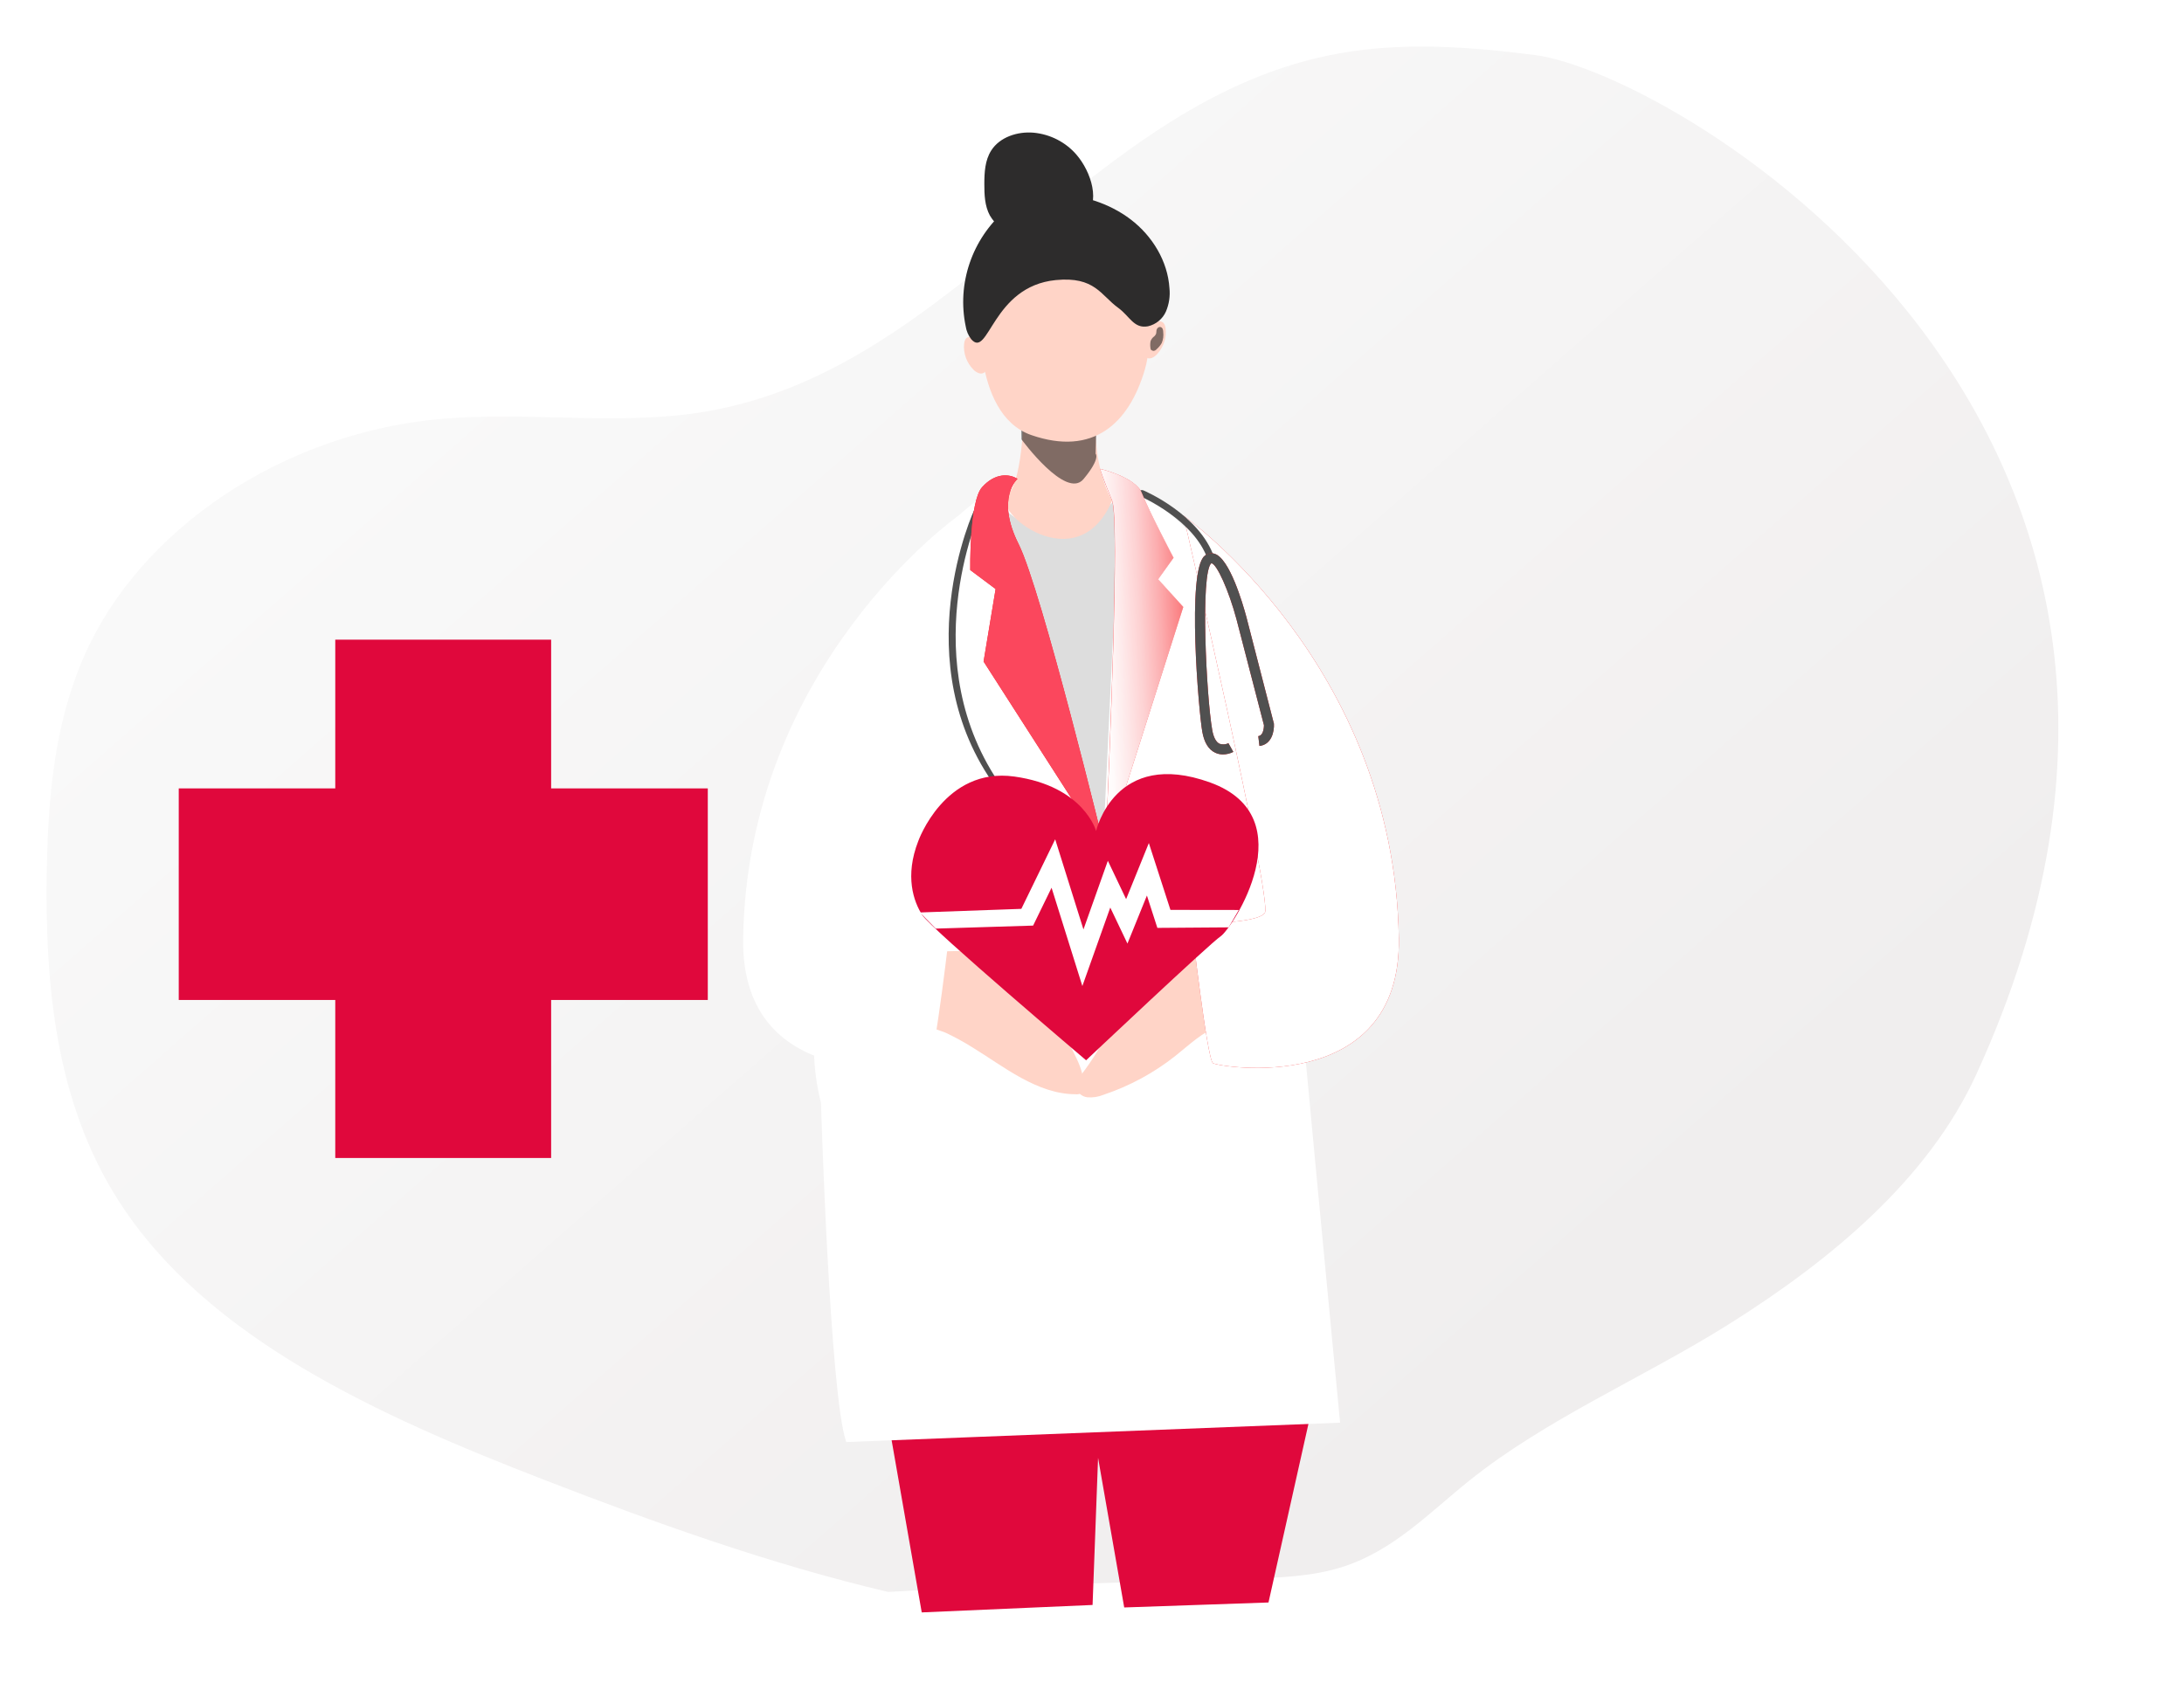 <svg width="227" height="175" viewBox="0 0 227 175" fill="none" xmlns="http://www.w3.org/2000/svg">
<g filter="url(#filter0_dd)">
<path d="M94.304 167.505C82.037 164.608 70.236 160.371 58.622 155.874C41.414 149.214 23.473 141.142 14.334 126.851C7.753 116.56 6.667 104.319 6.86 92.547C6.995 84.967 7.639 77.258 10.761 70.174C16.557 57.014 31.269 47.15 47.419 45.593C56.742 44.691 66.292 46.353 75.492 44.764C101.52 40.255 115.207 12.203 141.198 7.55C147.869 6.348 154.787 6.862 161.528 7.721C176.111 9.585 238.422 46.074 207.389 113.747C202.439 124.537 192.417 132.946 181.646 139.699C172.78 145.259 162.758 149.485 154.72 155.929C150.626 159.207 146.906 163.142 141.695 164.852C138.487 165.91 134.988 166.024 131.559 166.126L103.636 166.971" fill="url(#paint0_linear)"/>
</g>
<path d="M73.566 81.965V103.961H57.284V120.389H34.847V103.961H18.578V81.965H34.847V66.502H57.284V81.965H73.566Z" fill="#E0083C"/>
<path d="M92.031 146.062L95.803 167.632L113.56 166.859L114.131 151.561L116.848 167.118L131.844 166.601L137.282 142.281L92.031 146.062Z" fill="#E0083C"/>
<path d="M100.206 35.747C100.161 36.23 100.222 36.718 100.386 37.176C100.549 37.634 100.811 38.053 101.153 38.404C101.313 38.581 101.515 38.716 101.742 38.797C102.917 39.158 102.944 36.817 102.595 36.159C102.181 35.413 100.344 34.241 100.206 35.747Z" fill="url(#paint1_linear)"/>
<path d="M121.146 34.109C121.206 34.591 121.16 35.08 121.011 35.543C120.863 36.007 120.615 36.434 120.285 36.796C120.132 36.98 119.935 37.125 119.711 37.217C118.549 37.613 118.441 35.275 118.773 34.605C119.15 33.829 120.947 32.609 121.146 34.109Z" fill="url(#paint2_linear)"/>
<path d="M105.583 49.503C100.391 52.055 96.502 56.524 92.764 60.876C92.01 61.753 91.672 62.82 91.28 63.899C87.142 75.32 87.885 82.626 86.679 91.895C85.683 99.486 83.407 107.222 85.33 114.652C85.33 114.652 86.25 145.118 87.958 149.921L139.287 147.91C139.287 147.91 134.555 98.714 134.129 92.691C132.01 63.466 125.879 57.119 121.294 53.164C116.71 49.208 105.583 49.503 105.583 49.503Z" fill="white"/>
<path d="M111.805 113.762C111.99 113.789 112.18 113.756 112.344 113.666C112.436 113.585 112.509 113.485 112.556 113.374C112.603 113.262 112.624 113.141 112.617 113.02C112.743 111 111.369 109.233 110.578 107.367C109.909 105.798 109.639 104.088 108.995 102.507C108.351 100.926 107.204 99.393 105.53 98.942C104.825 98.791 104.103 98.738 103.383 98.786L97.556 98.918C97.396 98.885 97.229 98.891 97.071 98.934C96.913 98.978 96.769 99.059 96.65 99.17C96.531 99.281 96.442 99.419 96.39 99.572C96.338 99.724 96.324 99.887 96.351 100.045C96.207 101.521 95.124 104.992 96.096 106.297C96.532 106.898 97.697 107.093 98.347 107.394C99.288 107.842 100.202 108.344 101.083 108.896C104.285 110.85 107.799 113.762 111.805 113.762Z" fill="url(#paint3_linear)"/>
<path d="M120.322 99.652C117.561 101.046 116.531 104.316 115.228 107.084C114.473 108.688 113.547 110.209 112.468 111.623C112.139 112.052 111.777 112.542 111.854 113.071C111.92 113.339 112.07 113.581 112.283 113.762C112.496 113.943 112.761 114.054 113.041 114.081C113.602 114.122 114.165 114.034 114.685 113.822C117.399 112.915 119.929 111.547 122.159 109.78C123.618 108.623 124.992 107.268 126.759 106.642C127.449 106.399 128.246 106.231 128.66 105.636C128.873 105.268 128.996 104.856 129.019 104.434C129.169 103.285 129.326 102.116 129.099 100.98C128.718 99.03 127.848 98.486 126.075 98.615C124.189 98.75 122.039 98.783 120.322 99.652Z" fill="url(#paint4_linear)"/>
<path d="M104.238 52.827C104.238 52.827 110.286 58.27 113.512 54.495C116.739 50.72 116.349 52.132 116.349 52.132L114.668 87.597L104.238 52.827Z" fill="#DDDDDD"/>
<path d="M111.886 16.082C110.764 14.78 109.165 13.959 107.433 13.795C105.756 13.648 103.913 14.249 103.023 15.65C102.376 16.666 102.312 17.928 102.309 19.127C102.309 20.245 102.348 21.408 102.882 22.397C103.446 23.361 104.347 24.093 105.418 24.459C107.872 25.36 110.776 24.549 112.644 22.809C114.511 21.069 113.392 17.832 111.886 16.082Z" fill="#2D2C2C"/>
<path d="M106.392 42.191C106.392 42.191 106.447 49.84 104.696 51.478C102.945 53.116 111.964 60.494 115.592 52.046C115.592 52.046 113.341 48.457 113.994 42.338C114.648 36.219 106.392 42.191 106.392 42.191Z" fill="url(#paint5_linear)"/>
<path opacity="0.5" d="M106.148 44.006L106.176 45.683C106.176 45.683 110.801 51.995 112.616 49.81C114.432 47.625 113.874 47.174 113.874 47.174L114.009 42.326L106.148 44.006Z" fill="url(#paint6_linear)"/>
<path d="M101.898 31.323C101.898 31.323 100.788 43.017 107.194 45.233C113.601 47.447 117.345 44.066 118.998 38.401C120.651 32.736 117.796 21.408 111.025 22.623C104.253 23.837 101.898 31.323 101.898 31.323Z" fill="url(#paint7_linear)"/>
<path d="M100.94 35.26C100.639 34.862 100.443 34.398 100.37 33.908C99.92 31.724 100.063 29.462 100.785 27.349C101.506 25.236 102.779 23.345 104.479 21.865C105.169 21.249 105.973 20.768 106.847 20.447C107.725 20.191 108.643 20.089 109.558 20.146C112.413 20.23 115.277 21.099 117.531 22.821C119.785 24.543 121.365 27.152 121.549 29.944C121.638 30.773 121.514 31.611 121.187 32.381C121.02 32.763 120.764 33.102 120.44 33.369C120.115 33.637 119.732 33.827 119.319 33.923C117.85 34.197 117.424 32.874 116.222 32.002C114.409 30.695 113.805 28.721 109.739 29.117C103.102 29.77 102.762 37.367 100.94 35.26Z" fill="#2D2C2C"/>
<path d="M99.629 53.605C99.629 53.605 77.695 69.047 77.241 97.542C76.974 114.054 95.949 110.94 96.562 110.528C97.175 110.117 98.791 95.997 98.791 95.997C98.791 95.997 92.014 96.102 91.171 94.909C90.327 93.716 99.629 53.605 99.629 53.605Z" fill="white"/>
<path d="M123.004 53.605C123.004 53.605 144.941 69.047 145.392 97.542C145.658 114.054 126.684 110.94 126.071 110.528C125.457 110.117 123.844 95.997 123.844 95.997C123.844 95.997 130.622 96.102 131.462 94.909C132.302 93.716 123.004 53.605 123.004 53.605Z" fill="#F72227"/>
<path d="M123.004 53.605C123.004 53.605 144.941 69.047 145.392 97.542C145.658 114.054 126.684 110.94 126.071 110.528C125.457 110.117 123.844 95.997 123.844 95.997C123.844 95.997 130.622 96.102 131.462 94.909C132.302 93.716 123.004 53.605 123.004 53.605Z" fill="url(#paint8_linear)"/>
<path d="M125.874 58.417C125.801 58.417 125.729 58.394 125.669 58.352C125.609 58.31 125.564 58.251 125.54 58.183C124.126 54.026 118.606 51.643 118.551 51.607C118.508 51.589 118.47 51.564 118.438 51.531C118.406 51.499 118.381 51.461 118.364 51.419C118.347 51.377 118.339 51.332 118.34 51.287C118.341 51.242 118.351 51.197 118.37 51.156C118.407 51.073 118.476 51.007 118.562 50.974C118.648 50.94 118.744 50.941 118.83 50.976C119.069 51.078 124.694 53.515 126.209 57.966C126.237 58.053 126.229 58.148 126.187 58.229C126.146 58.311 126.073 58.373 125.985 58.402C125.949 58.413 125.912 58.418 125.874 58.417Z" fill="#505050"/>
<path d="M104.177 81.88C94.894 68.849 101.785 53.368 101.819 53.329C101.869 53.257 101.892 53.17 101.883 53.083C101.875 52.996 101.836 52.915 101.773 52.854C101.746 52.824 101.713 52.799 101.676 52.782C101.638 52.766 101.598 52.757 101.557 52.757C101.516 52.757 101.475 52.766 101.438 52.782C101.4 52.799 101.367 52.824 101.34 52.854C101.199 53.028 93.98 68.858 103.57 81.914C103.68 82.058 104.263 81.998 104.177 81.88Z" fill="#505050"/>
<path d="M105.759 49.783C105.759 49.783 103.462 51.766 105.87 56.56C108.277 61.353 114.883 88.496 114.883 88.496L102.232 68.774L103.481 61.236L100.846 59.265C100.846 59.265 100.73 52.154 102.073 50.654C103.416 49.154 104.888 49.239 105.759 49.783Z" fill="#F72227"/>
<path d="M114.34 48.743C114.34 48.743 118.051 49.59 118.695 51.291C119.339 52.992 121.979 57.984 121.979 57.984L120.372 60.223L122.988 63.103L114.877 88.496C114.877 88.496 116.508 54.233 115.582 52.046C114.656 49.858 114.34 48.743 114.34 48.743Z" fill="#F72227"/>
<path d="M105.759 49.783C105.759 49.783 103.462 51.766 105.87 56.56C108.277 61.353 114.883 88.496 114.883 88.496L102.232 68.774L103.481 61.236L100.846 59.265C100.846 59.265 100.73 52.154 102.073 50.654C103.416 49.154 104.888 49.239 105.759 49.783Z" fill="#FB475D"/>
<path d="M114.956 86.93C115.263 80.191 116.413 53.948 115.591 52.042C114.671 49.846 114.34 48.736 114.34 48.736C114.349 48.748 114.362 48.755 114.377 48.758C114.788 48.848 118.094 49.689 118.692 51.282C119.348 52.986 122.001 57.966 122.001 57.966L120.394 60.22L122.991 63.096L114.88 88.495C114.88 88.495 114.898 87.936 114.956 86.93Z" fill="url(#paint9_linear)"/>
<path opacity="0.5" d="M119.975 34.963C120.053 34.89 120.116 34.803 120.159 34.707C120.183 34.597 120.197 34.486 120.199 34.374C120.21 34.258 120.265 34.151 120.352 34.073C120.393 34.036 120.443 34.011 120.497 34C120.551 33.989 120.607 33.992 120.659 34.01C120.706 34.03 120.747 34.06 120.781 34.097C120.815 34.135 120.84 34.179 120.855 34.226C120.888 34.323 120.904 34.425 120.904 34.527C120.951 34.91 120.899 35.299 120.751 35.657C120.61 35.904 120.428 36.125 120.211 36.312C120.135 36.405 120.025 36.466 119.905 36.48C119.827 36.475 119.751 36.449 119.687 36.405C119.658 36.392 119.633 36.373 119.613 36.348C119.599 36.322 119.591 36.293 119.589 36.264C119.538 36 119.538 35.729 119.589 35.465C119.663 35.263 119.798 35.088 119.975 34.963Z" fill="url(#paint10_linear)"/>
<path d="M101.546 36.508C101.465 36.44 101.4 36.356 101.356 36.261C101.326 36.152 101.308 36.041 101.303 35.928C101.289 35.811 101.231 35.705 101.141 35.627C101.097 35.592 101.044 35.568 100.987 35.559C100.931 35.549 100.873 35.554 100.819 35.573C100.773 35.595 100.733 35.627 100.7 35.665C100.667 35.703 100.643 35.748 100.629 35.795C100.602 35.894 100.59 35.995 100.592 36.096C100.556 36.481 100.62 36.869 100.779 37.223C100.929 37.465 101.12 37.68 101.343 37.86C101.421 37.95 101.531 38.007 101.65 38.02C101.728 38.011 101.801 37.983 101.865 37.938C101.894 37.925 101.92 37.904 101.938 37.878C101.951 37.851 101.959 37.821 101.96 37.791C101.997 37.526 101.984 37.256 101.923 36.995C101.848 36.8 101.717 36.631 101.546 36.508Z" fill="url(#paint11_linear)"/>
<path d="M114.956 86.93C115.263 80.191 116.413 53.948 115.591 52.042C114.671 49.846 114.34 48.736 114.34 48.736C114.349 48.748 114.362 48.755 114.377 48.758C114.637 48.995 116.358 50.534 116.787 51.613C117.216 52.692 117.833 79.163 114.956 86.93Z" fill="url(#paint12_linear)"/>
<path d="M95.446 87.434C95.446 87.434 98.184 79.726 105.425 80.732C112.666 81.739 113.926 86.395 113.926 86.395C113.926 86.395 115.864 77.757 125.792 81.355C135.719 84.952 128.037 96.562 126.88 97.334C125.724 98.107 112.887 110.231 112.887 110.231C112.887 110.231 96.78 96.559 95.866 95.147C94.952 93.734 94.02 91.08 95.446 87.434Z" fill="#E0083C"/>
<path d="M97.076 87.281C97.897 84.973 99.888 82.86 102.378 82.719C102.541 82.699 102.707 82.724 102.856 82.791C102.951 82.86 103.03 82.947 103.088 83.046C103.147 83.146 103.184 83.257 103.197 83.371C103.543 84.97 102.694 86.557 102.403 88.165C101.838 91.282 103.375 94.344 104.651 97.25C104.862 97.725 105.049 98.323 104.709 98.72C104.583 98.836 104.435 98.927 104.274 98.988C104.112 99.048 103.94 99.077 103.767 99.072C97.931 99.471 95.478 91.772 97.076 87.281Z" fill="url(#paint13_linear)"/>
<path d="M112.498 102.513L109.297 92.291L107.38 96.228L97.253 96.541L95.609 94.864L106.156 94.488L109.674 87.257L112.612 96.628L115.148 89.49L117.046 93.478L119.408 87.648L121.653 94.596L128.755 94.605L127.703 96.412L120.294 96.466L119.208 93.103L117.184 98.098L115.399 94.353L112.498 102.513Z" fill="white"/>
<path d="M127.118 78.434C126.838 78.435 126.561 78.374 126.308 78.256C125.612 77.929 125.161 77.192 124.962 76.065C124.591 73.962 123.333 59.355 125.201 57.792C125.338 57.669 125.506 57.583 125.687 57.544C125.869 57.505 126.058 57.514 126.235 57.57C127.799 58.048 129.163 62.718 129.544 64.137L132.408 75.239C132.454 76.044 132.175 77.409 130.905 77.553L130.783 76.531C131.396 76.459 131.371 75.398 131.371 75.386L128.522 64.395C127.719 61.39 126.471 58.616 125.906 58.553C124.747 59.526 125.379 72.378 125.995 75.891C126.13 76.657 126.394 77.156 126.762 77.328C127.065 77.427 127.395 77.406 127.682 77.27L128.188 78.172C127.856 78.338 127.49 78.427 127.118 78.434Z" fill="#F72227"/>
<path d="M127.118 78.434C126.838 78.435 126.561 78.374 126.308 78.256C125.612 77.929 125.161 77.192 124.962 76.065C124.591 73.962 123.333 59.355 125.201 57.792C125.338 57.669 125.506 57.583 125.687 57.544C125.869 57.505 126.058 57.514 126.235 57.57C127.799 58.048 129.163 62.718 129.544 64.137L132.408 75.239C132.454 76.044 132.175 77.409 130.905 77.553L130.783 76.531C131.396 76.459 131.371 75.398 131.371 75.386L128.522 64.395C127.719 61.39 126.471 58.616 125.906 58.553C124.747 59.526 125.379 72.378 125.995 75.891C126.13 76.657 126.394 77.156 126.762 77.328C127.065 77.427 127.395 77.406 127.682 77.27L128.188 78.172C127.856 78.338 127.49 78.427 127.118 78.434Z" fill="#505050"/>
<defs>
<filter id="filter0_dd" x="-13.16" y="-13.158" width="240.101" height="191.663" filterUnits="userSpaceOnUse" color-interpolation-filters="sRGB">
<feFlood flood-opacity="0" result="BackgroundImageFix"/>
<feColorMatrix in="SourceAlpha" type="matrix" values="0 0 0 0 0 0 0 0 0 0 0 0 0 0 0 0 0 0 127 0"/>
<feOffset dx="3" dy="3"/>
<feGaussianBlur stdDeviation="4"/>
<feColorMatrix type="matrix" values="0 0 0 0 0.367 0 0 0 0 0.367 0 0 0 0 0.367 0 0 0 0.4 0"/>
<feBlend mode="normal" in2="BackgroundImageFix" result="effect1_dropShadow"/>
<feColorMatrix in="SourceAlpha" type="matrix" values="0 0 0 0 0 0 0 0 0 0 0 0 0 0 0 0 0 0 127 0"/>
<feOffset dx="-5" dy="-5"/>
<feGaussianBlur stdDeviation="7.5"/>
<feColorMatrix type="matrix" values="0 0 0 0 1 0 0 0 0 1 0 0 0 0 1 0 0 0 1 0"/>
<feBlend mode="normal" in2="effect1_dropShadow" result="effect2_dropShadow"/>
<feBlend mode="normal" in="SourceGraphic" in2="effect2_dropShadow" result="shape"/>
</filter>
<linearGradient id="paint0_linear" x1="88.85" y1="4.432" x2="188.864" y2="118.495" gradientUnits="userSpaceOnUse">
<stop stop-color="#F9F9F9"/>
<stop offset="1" stop-color="#F0EEEE"/>
</linearGradient>
<linearGradient id="paint1_linear" x1="1024.05" y1="1482.7" x2="1071.56" y2="1482.7" gradientUnits="userSpaceOnUse">
<stop stop-color="#FFD4C7"/>
<stop offset="0.42" stop-color="#EAD4D0"/>
<stop offset="1" stop-color="#FAD0BE"/>
</linearGradient>
<linearGradient id="paint2_linear" x1="1029.51" y1="1498.31" x2="1076.35" y2="1498.31" gradientUnits="userSpaceOnUse">
<stop stop-color="#FFD4C7"/>
<stop offset="0.42" stop-color="#EAD4D0"/>
<stop offset="1" stop-color="#FAD0BE"/>
</linearGradient>
<linearGradient id="paint3_linear" x1="6114.47" y1="5787.08" x2="6423.95" y2="5787.08" gradientUnits="userSpaceOnUse">
<stop stop-color="#FFD4C7"/>
<stop offset="0.42" stop-color="#EAD4D0"/>
<stop offset="1" stop-color="#FAD0BE"/>
</linearGradient>
<linearGradient id="paint4_linear" x1="6286.79" y1="5973.26" x2="6604.3" y2="5973.26" gradientUnits="userSpaceOnUse">
<stop stop-color="#FFD4C7"/>
<stop offset="0.42" stop-color="#EAD4D0"/>
<stop offset="1" stop-color="#FAD0BE"/>
</linearGradient>
<linearGradient id="paint5_linear" x1="4057.56" y1="6274.86" x2="4260.82" y2="6274.86" gradientUnits="userSpaceOnUse">
<stop stop-color="#FFD4C7"/>
<stop offset="0.42" stop-color="#EAD4D0"/>
<stop offset="1" stop-color="#FAD0BE"/>
</linearGradient>
<linearGradient id="paint6_linear" x1="2877.04" y1="1609.06" x2="3000.93" y2="950.586" gradientUnits="userSpaceOnUse">
<stop offset="0.12" stop-color="#010101" stop-opacity="0"/>
<stop offset="0.95" stop-color="#010101"/>
</linearGradient>
<linearGradient id="paint7_linear" x1="6370.3" y1="8889.58" x2="6692.62" y2="8889.58" gradientUnits="userSpaceOnUse">
<stop stop-color="#FFD4C7"/>
<stop offset="0.42" stop-color="#EAD4D0"/>
<stop offset="1" stop-color="#FAD0BE"/>
</linearGradient>
<linearGradient id="paint8_linear" x1="11177.2" y1="16718.7" x2="9072.95" y2="16758.7" gradientUnits="userSpaceOnUse">
<stop offset="0.52" stop-color="white" stop-opacity="0.52"/>
<stop offset="0.95" stop-color="white"/>
</linearGradient>
<linearGradient id="paint9_linear" x1="127.012" y1="68.046" x2="113.203" y2="68.719" gradientUnits="userSpaceOnUse">
<stop stop-color="white" stop-opacity="0"/>
<stop offset="0.11" stop-color="white" stop-opacity="0.18"/>
<stop offset="0.29" stop-color="white" stop-opacity="0.42"/>
<stop offset="0.45" stop-color="white" stop-opacity="0.63"/>
<stop offset="0.6" stop-color="white" stop-opacity="0.79"/>
<stop offset="0.74" stop-color="white" stop-opacity="0.9"/>
<stop offset="0.86" stop-color="white" stop-opacity="0.98"/>
<stop offset="0.95" stop-color="white"/>
</linearGradient>
<linearGradient id="paint10_linear" x1="655.643" y1="394.023" x2="631.588" y2="391.672" gradientUnits="userSpaceOnUse">
<stop offset="0.12" stop-color="#010101" stop-opacity="0"/>
<stop offset="0.95" stop-color="#010101"/>
</linearGradient>
<linearGradient id="paint11_linear" x1="597.722" y1="970.434" x2="623.285" y2="970.434" gradientUnits="userSpaceOnUse">
<stop stop-color="#FFD4C7"/>
<stop offset="0.42" stop-color="#EAD4D0"/>
<stop offset="1" stop-color="#FAD0BE"/>
</linearGradient>
<linearGradient id="paint12_linear" x1="1009.87" y1="9938.45" x2="1134.11" y2="9935.4" gradientUnits="userSpaceOnUse">
<stop stop-color="white" stop-opacity="0"/>
<stop offset="0.95" stop-color="white"/>
</linearGradient>
<linearGradient id="paint13_linear" x1="2469.18" y1="5321.89" x2="3135.14" y2="5363.88" gradientUnits="userSpaceOnUse">
<stop stop-color="white" stop-opacity="0"/>
<stop offset="0.95" stop-color="white"/>
</linearGradient>
</defs>
</svg>
